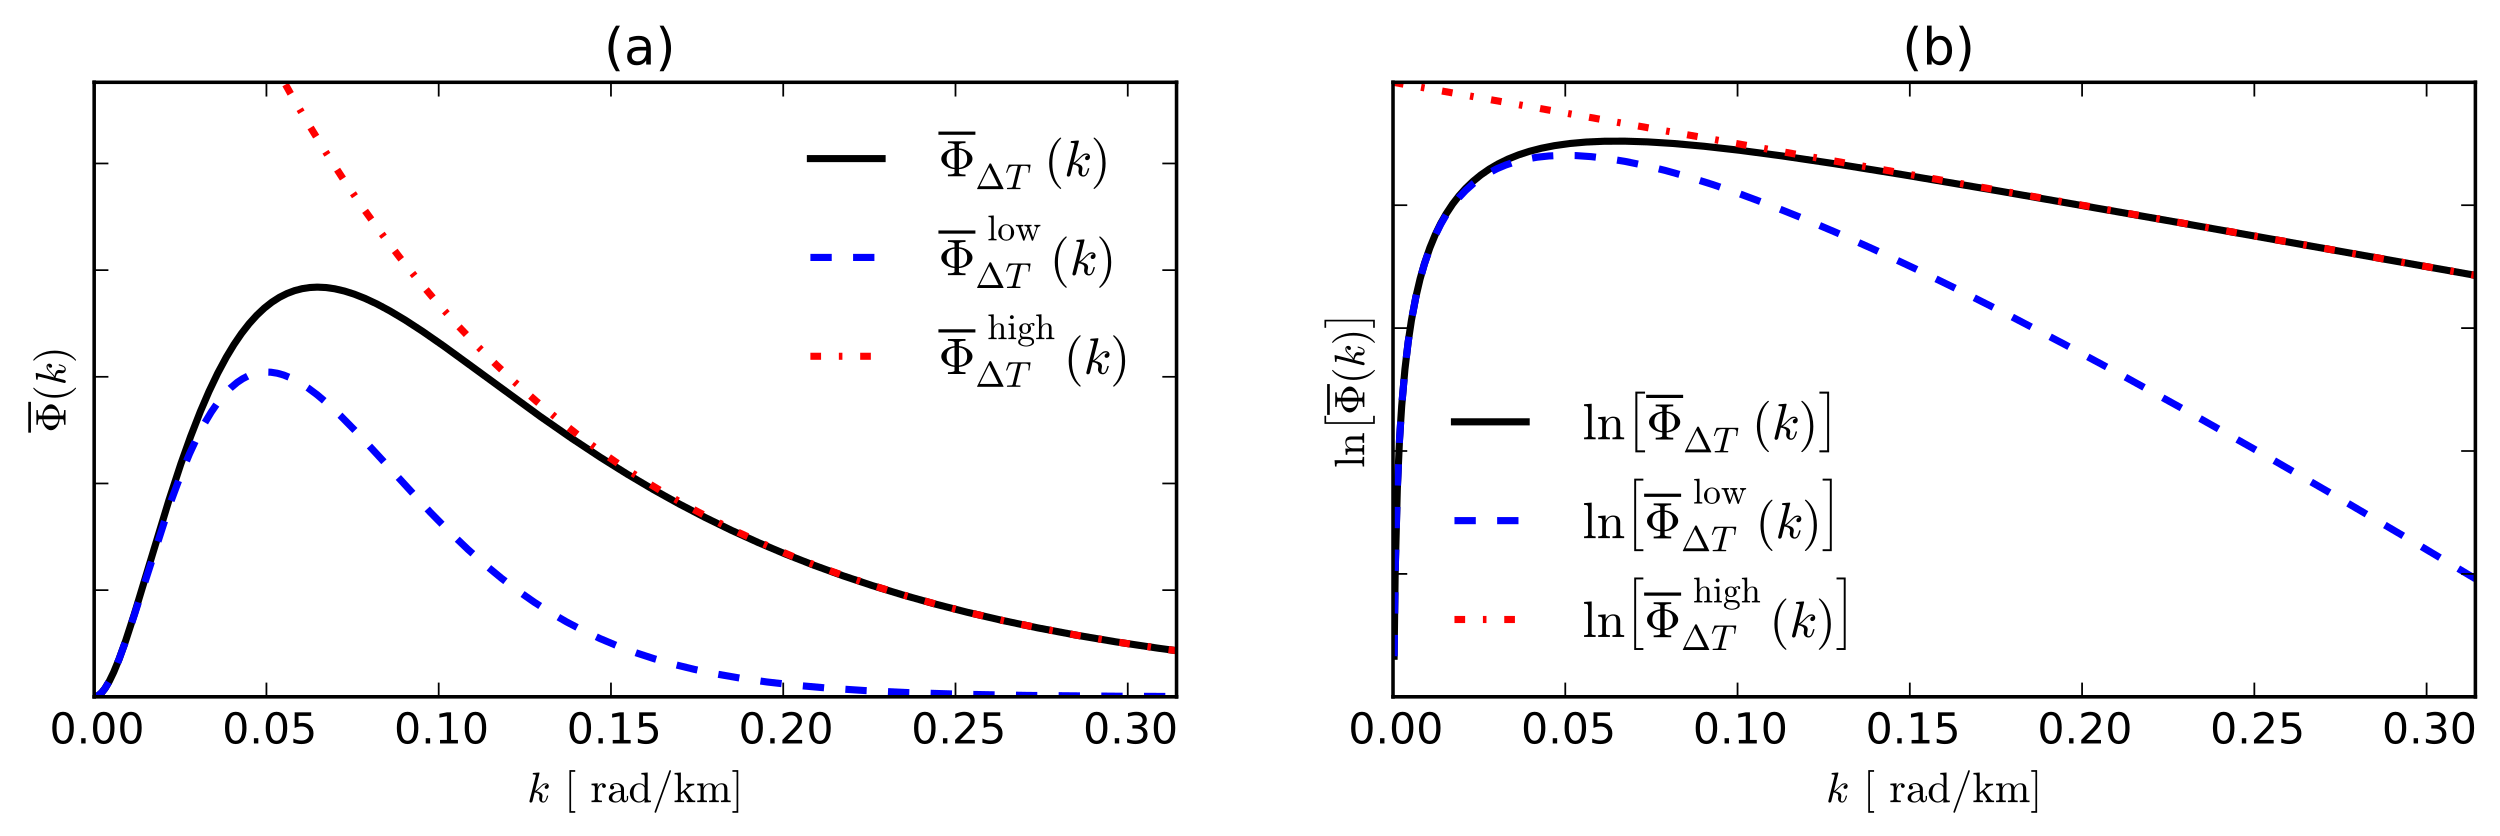 <?xml version="1.0" encoding="utf-8" standalone="no"?>
<!DOCTYPE svg PUBLIC "-//W3C//DTD SVG 1.1//EN"
  "http://www.w3.org/Graphics/SVG/1.1/DTD/svg11.dtd">
<!-- Created with matplotlib (http://matplotlib.org/) -->
<svg height="235pt" version="1.1" viewBox="0 0 703 235" width="703pt" xmlns="http://www.w3.org/2000/svg" xmlns:xlink="http://www.w3.org/1999/xlink">
 <defs>
  <style type="text/css">
*{stroke-linecap:butt;stroke-linejoin:round;}
  </style>
 </defs>
 <g id="figure_1">
  <g id="patch_1">
   <path d="
M0 235.755
L703.28 235.755
L703.28 0
L0 0
z
" style="fill:#ffffff;"/>
  </g>
  <g id="axes_1">
   <g id="patch_2">
    <path d="
M26.48 195.942
L330.844 195.942
L330.844 23.142
L26.48 23.142
z
" style="fill:#ffffff;"/>
   </g>
   <g id="line2d_1">
    <path clip-path="url(#pe92f4f9965)" d="
M26.48 195.942
L27.089 195.838
L27.699 195.536
L28.613 194.743
L29.527 193.586
L30.745 191.548
L31.964 189.028
L33.487 185.326
L35.315 180.255
L37.753 172.761
L41.713 159.694
L47.502 140.671
L50.853 130.46
L53.596 122.761
L56.337 115.726
L58.775 110.062
L61.212 104.96
L63.65 100.416
L65.782 96.888
L67.915 93.765
L70.048 91.03
L72.18 88.667
L74.313 86.655
L76.446 84.976
L78.578 83.608
L80.711 82.532
L82.844 81.726
L84.976 81.172
L87.109 80.85
L89.242 80.742
L91.679 80.857
L94.116 81.204
L96.858 81.841
L99.6 82.71
L102.647 83.912
L105.998 85.482
L109.654 87.44
L113.92 89.986
L118.794 93.158
L124.888 97.393
L134.028 104.047
L152.003 117.172
L160.839 123.315
L168.76 128.555
L176.377 133.326
L183.689 137.648
L191.001 141.716
L198.313 145.532
L205.625 149.104
L213.242 152.574
L220.858 155.801
L228.78 158.913
L237.006 161.898
L245.232 164.649
L253.763 167.271
L262.598 169.759
L272.043 172.183
L281.792 174.452
L291.846 176.566
L302.509 178.583
L313.782 180.488
L325.664 182.271
L330.844 182.982
L330.844 182.982" style="fill:none;stroke:#000000;stroke-linecap:square;stroke-width:2;"/>
   </g>
   <g id="line2d_2">
    <path clip-path="url(#pe92f4f9965)" d="
M26.48 195.942
L27.089 195.838
L27.699 195.536
L28.613 194.744
L29.527 193.588
L30.745 191.554
L31.964 189.045
L33.487 185.367
L35.315 180.352
L37.753 172.994
L48.111 140.848
L50.853 133.482
L53.291 127.601
L55.423 123.009
L57.556 118.952
L59.384 115.902
L61.212 113.245
L63.04 110.972
L64.868 109.073
L66.696 107.533
L68.22 106.514
L69.743 105.724
L71.266 105.152
L72.79 104.788
L74.313 104.621
L76.141 104.663
L77.969 104.953
L79.797 105.47
L81.93 106.335
L84.062 107.455
L86.5 109.009
L89.242 111.059
L92.288 113.649
L95.64 116.798
L99.905 121.139
L105.694 127.388
L120.927 143.983
L126.411 149.56
L131.591 154.506
L136.465 158.845
L141.035 162.618
L145.605 166.102
L150.175 169.301
L154.745 172.222
L159.315 174.876
L163.885 177.277
L168.76 179.578
L173.635 181.629
L178.814 183.556
L183.994 185.249
L189.478 186.812
L195.266 188.233
L201.664 189.565
L208.367 190.73
L215.679 191.772
L223.905 192.709
L233.045 193.515
L243.404 194.197
L255.591 194.765
L270.215 195.214
L288.799 195.55
L314.696 195.779
L330.844 195.849
L330.844 195.849" style="fill:none;stroke:#0000ff;stroke-dasharray:6,6;stroke-dashoffset:0.0;stroke-width:2;"/>
   </g>
   <g id="line2d_3">
    <path clip-path="url(#pe92f4f9965)" d="
M67.238 -1
L71.876 8.205
L76.75 17.417
L81.625 26.177
L86.5 34.508
L91.679 42.912
L96.858 50.878
L102.038 58.429
L107.217 65.588
L112.396 72.374
L117.576 78.806
L123.06 85.252
L128.544 91.344
L134.028 97.1
L139.512 102.54
L144.996 107.68
L150.785 112.799
L156.573 117.622
L162.362 122.164
L168.455 126.661
L174.549 130.885
L180.947 135.042
L187.345 138.934
L194.048 142.745
L200.75 146.301
L207.758 149.764
L215.07 153.121
L222.382 156.234
L229.998 159.236
L237.92 162.118
L246.146 164.871
L254.677 167.49
L263.512 169.97
L272.652 172.308
L282.401 174.571
L292.455 176.677
L303.119 178.685
L314.392 180.581
L326.274 182.354
L330.844 182.98
L330.844 182.98" style="fill:none;stroke:#ff0000;stroke-dasharray:3,5,1,5;stroke-dashoffset:0.0;stroke-width:2;"/>
   </g>
   <g id="patch_3">
    <path d="
M26.48 23.142
L330.844 23.142" style="fill:none;stroke:#000000;stroke-linecap:square;stroke-linejoin:miter;"/>
   </g>
   <g id="patch_4">
    <path d="
M330.844 195.942
L330.844 23.142" style="fill:none;stroke:#000000;stroke-linecap:square;stroke-linejoin:miter;"/>
   </g>
   <g id="patch_5">
    <path d="
M26.48 195.942
L330.844 195.942" style="fill:none;stroke:#000000;stroke-linecap:square;stroke-linejoin:miter;"/>
   </g>
   <g id="patch_6">
    <path d="
M26.48 195.942
L26.48 23.142" style="fill:none;stroke:#000000;stroke-linecap:square;stroke-linejoin:miter;"/>
   </g>
   <g id="matplotlib.axis_1">
    <g id="xtick_1">
     <g id="line2d_4">
      <defs>
       <path d="
M0 0
L0 -4" id="m93b0483c22" style="stroke:#000000;stroke-width:0.5;"/>
      </defs>
      <g>
       <use style="stroke:#000000;stroke-width:0.5;" x="26.48" xlink:href="#m93b0483c22" y="195.942"/>
      </g>
     </g>
     <g id="line2d_5">
      <defs>
       <path d="
M0 0
L0 4" id="m741efc42ff" style="stroke:#000000;stroke-width:0.5;"/>
      </defs>
      <g>
       <use style="stroke:#000000;stroke-width:0.5;" x="26.48" xlink:href="#m741efc42ff" y="23.142"/>
      </g>
     </g>
     <g id="text_1">
      <!-- 0.00 -->
      <defs>
       <path d="
M31.781 66.406
Q24.172 66.406 20.328 58.906
Q16.5 51.422 16.5 36.375
Q16.5 21.391 20.328 13.891
Q24.172 6.391 31.781 6.391
Q39.453 6.391 43.281 13.891
Q47.125 21.391 47.125 36.375
Q47.125 51.422 43.281 58.906
Q39.453 66.406 31.781 66.406
M31.781 74.219
Q44.047 74.219 50.516 64.516
Q56.984 54.828 56.984 36.375
Q56.984 17.969 50.516 8.266
Q44.047 -1.422 31.781 -1.422
Q19.531 -1.422 13.062 8.266
Q6.594 17.969 6.594 36.375
Q6.594 54.828 13.062 64.516
Q19.531 74.219 31.781 74.219" id="DejaVuSans-30"/>
       <path d="
M10.688 12.406
L21 12.406
L21 0
L10.688 0
z
" id="DejaVuSans-2e"/>
      </defs>
      <g transform="translate(13.915 209.06)scale(0.12 -0.12)">
       <use xlink:href="#DejaVuSans-30"/>
       <use x="63.623" xlink:href="#DejaVuSans-2e"/>
       <use x="95.41" xlink:href="#DejaVuSans-30"/>
       <use x="159.033" xlink:href="#DejaVuSans-30"/>
      </g>
     </g>
    </g>
    <g id="xtick_2">
     <g id="line2d_6">
      <g>
       <use style="stroke:#000000;stroke-width:0.5;" x="74.921" xlink:href="#m93b0483c22" y="195.942"/>
      </g>
     </g>
     <g id="line2d_7">
      <g>
       <use style="stroke:#000000;stroke-width:0.5;" x="74.921" xlink:href="#m741efc42ff" y="23.142"/>
      </g>
     </g>
     <g id="text_2">
      <!-- 0.05 -->
      <defs>
       <path d="
M10.797 72.906
L49.516 72.906
L49.516 64.594
L19.828 64.594
L19.828 46.734
Q21.969 47.469 24.109 47.828
Q26.266 48.188 28.422 48.188
Q40.625 48.188 47.75 41.5
Q54.891 34.812 54.891 23.391
Q54.891 11.625 47.562 5.094
Q40.234 -1.422 26.906 -1.422
Q22.312 -1.422 17.547 -0.641
Q12.797 0.141 7.719 1.703
L7.719 11.625
Q12.109 9.234 16.797 8.062
Q21.484 6.891 26.703 6.891
Q35.156 6.891 40.078 11.328
Q45.016 15.766 45.016 23.391
Q45.016 31 40.078 35.438
Q35.156 39.891 26.703 39.891
Q22.75 39.891 18.812 39.016
Q14.891 38.141 10.797 36.281
z
" id="DejaVuSans-35"/>
      </defs>
      <g transform="translate(62.481 209.06)scale(0.12 -0.12)">
       <use xlink:href="#DejaVuSans-30"/>
       <use x="63.623" xlink:href="#DejaVuSans-2e"/>
       <use x="95.41" xlink:href="#DejaVuSans-30"/>
       <use x="159.033" xlink:href="#DejaVuSans-35"/>
      </g>
     </g>
    </g>
    <g id="xtick_3">
     <g id="line2d_8">
      <g>
       <use style="stroke:#000000;stroke-width:0.5;" x="123.362" xlink:href="#m93b0483c22" y="195.942"/>
      </g>
     </g>
     <g id="line2d_9">
      <g>
       <use style="stroke:#000000;stroke-width:0.5;" x="123.362" xlink:href="#m741efc42ff" y="23.142"/>
      </g>
     </g>
     <g id="text_3">
      <!-- 0.10 -->
      <defs>
       <path d="
M12.406 8.297
L28.516 8.297
L28.516 63.922
L10.984 60.406
L10.984 69.391
L28.422 72.906
L38.281 72.906
L38.281 8.297
L54.391 8.297
L54.391 0
L12.406 0
z
" id="DejaVuSans-31"/>
      </defs>
      <g transform="translate(110.797 209.06)scale(0.12 -0.12)">
       <use xlink:href="#DejaVuSans-30"/>
       <use x="63.623" xlink:href="#DejaVuSans-2e"/>
       <use x="95.41" xlink:href="#DejaVuSans-31"/>
       <use x="159.033" xlink:href="#DejaVuSans-30"/>
      </g>
     </g>
    </g>
    <g id="xtick_4">
     <g id="line2d_10">
      <g>
       <use style="stroke:#000000;stroke-width:0.5;" x="171.803" xlink:href="#m93b0483c22" y="195.942"/>
      </g>
     </g>
     <g id="line2d_11">
      <g>
       <use style="stroke:#000000;stroke-width:0.5;" x="171.803" xlink:href="#m741efc42ff" y="23.142"/>
      </g>
     </g>
     <g id="text_4">
      <!-- 0.15 -->
      <g transform="translate(159.363 209.06)scale(0.12 -0.12)">
       <use xlink:href="#DejaVuSans-30"/>
       <use x="63.623" xlink:href="#DejaVuSans-2e"/>
       <use x="95.41" xlink:href="#DejaVuSans-31"/>
       <use x="159.033" xlink:href="#DejaVuSans-35"/>
      </g>
     </g>
    </g>
    <g id="xtick_5">
     <g id="line2d_12">
      <g>
       <use style="stroke:#000000;stroke-width:0.5;" x="220.244" xlink:href="#m93b0483c22" y="195.942"/>
      </g>
     </g>
     <g id="line2d_13">
      <g>
       <use style="stroke:#000000;stroke-width:0.5;" x="220.244" xlink:href="#m741efc42ff" y="23.142"/>
      </g>
     </g>
     <g id="text_5">
      <!-- 0.20 -->
      <defs>
       <path d="
M19.188 8.297
L53.609 8.297
L53.609 0
L7.328 0
L7.328 8.297
Q12.938 14.109 22.625 23.891
Q32.328 33.688 34.812 36.531
Q39.547 41.844 41.422 45.531
Q43.312 49.219 43.312 52.781
Q43.312 58.594 39.234 62.25
Q35.156 65.922 28.609 65.922
Q23.969 65.922 18.812 64.312
Q13.672 62.703 7.812 59.422
L7.812 69.391
Q13.766 71.781 18.938 73
Q24.125 74.219 28.422 74.219
Q39.75 74.219 46.484 68.547
Q53.219 62.891 53.219 53.422
Q53.219 48.922 51.531 44.891
Q49.859 40.875 45.406 35.406
Q44.188 33.984 37.641 27.219
Q31.109 20.453 19.188 8.297" id="DejaVuSans-32"/>
      </defs>
      <g transform="translate(207.679 209.06)scale(0.12 -0.12)">
       <use xlink:href="#DejaVuSans-30"/>
       <use x="63.623" xlink:href="#DejaVuSans-2e"/>
       <use x="95.41" xlink:href="#DejaVuSans-32"/>
       <use x="159.033" xlink:href="#DejaVuSans-30"/>
      </g>
     </g>
    </g>
    <g id="xtick_6">
     <g id="line2d_14">
      <g>
       <use style="stroke:#000000;stroke-width:0.5;" x="268.685" xlink:href="#m93b0483c22" y="195.942"/>
      </g>
     </g>
     <g id="line2d_15">
      <g>
       <use style="stroke:#000000;stroke-width:0.5;" x="268.685" xlink:href="#m741efc42ff" y="23.142"/>
      </g>
     </g>
     <g id="text_6">
      <!-- 0.25 -->
      <g transform="translate(256.245 209.06)scale(0.12 -0.12)">
       <use xlink:href="#DejaVuSans-30"/>
       <use x="63.623" xlink:href="#DejaVuSans-2e"/>
       <use x="95.41" xlink:href="#DejaVuSans-32"/>
       <use x="159.033" xlink:href="#DejaVuSans-35"/>
      </g>
     </g>
    </g>
    <g id="xtick_7">
     <g id="line2d_16">
      <g>
       <use style="stroke:#000000;stroke-width:0.5;" x="317.126" xlink:href="#m93b0483c22" y="195.942"/>
      </g>
     </g>
     <g id="line2d_17">
      <g>
       <use style="stroke:#000000;stroke-width:0.5;" x="317.126" xlink:href="#m741efc42ff" y="23.142"/>
      </g>
     </g>
     <g id="text_7">
      <!-- 0.30 -->
      <defs>
       <path d="
M40.578 39.312
Q47.656 37.797 51.625 33
Q55.609 28.219 55.609 21.188
Q55.609 10.406 48.188 4.484
Q40.766 -1.422 27.094 -1.422
Q22.516 -1.422 17.656 -0.516
Q12.797 0.391 7.625 2.203
L7.625 11.719
Q11.719 9.328 16.594 8.109
Q21.484 6.891 26.812 6.891
Q36.078 6.891 40.938 10.547
Q45.797 14.203 45.797 21.188
Q45.797 27.641 41.281 31.266
Q36.766 34.906 28.719 34.906
L20.219 34.906
L20.219 43.016
L29.109 43.016
Q36.375 43.016 40.234 45.922
Q44.094 48.828 44.094 54.297
Q44.094 59.906 40.109 62.906
Q36.141 65.922 28.719 65.922
Q24.656 65.922 20.016 65.031
Q15.375 64.156 9.812 62.312
L9.812 71.094
Q15.438 72.656 20.344 73.438
Q25.25 74.219 29.594 74.219
Q40.828 74.219 47.359 69.109
Q53.906 64.016 53.906 55.328
Q53.906 49.266 50.438 45.094
Q46.969 40.922 40.578 39.312" id="DejaVuSans-33"/>
      </defs>
      <g transform="translate(304.561 209.06)scale(0.12 -0.12)">
       <use xlink:href="#DejaVuSans-30"/>
       <use x="63.623" xlink:href="#DejaVuSans-2e"/>
       <use x="95.41" xlink:href="#DejaVuSans-33"/>
       <use x="159.033" xlink:href="#DejaVuSans-30"/>
      </g>
     </g>
    </g>
    <g id="text_8">
     <!-- $k\,[\rm \,{rad/km}]$ -->
     <defs>
      <path d="
M2.203 -25
L2.203 -21
L11.922 -21
L11.922 71
L2.203 71
L2.203 75
L15.922 75
L15.922 -25
z
" id="Cmr10-5d"/>
      <path d="
M5.328 1.812
Q5.328 2.391 5.422 2.688
L19.922 60.5
Q20.312 62.203 20.406 63.188
Q20.406 64.797 13.922 64.797
Q12.891 64.797 12.891 66.109
Q12.938 66.359 13.109 66.984
Q13.281 67.625 13.547 67.969
Q13.812 68.312 14.312 68.312
L27.781 69.391
L28.078 69.391
Q28.078 69.281 28.422 69.109
Q28.766 68.953 28.812 68.891
Q29 68.406 29 68.109
L18.5 26.312
Q22.125 27.828 27.609 33.516
Q33.109 39.203 36.203 41.688
Q39.312 44.188 44 44.188
Q46.781 44.188 48.734 42.281
Q50.688 40.375 50.688 37.594
Q50.688 35.844 49.953 34.344
Q49.219 32.859 47.891 31.922
Q46.578 31 44.828 31
Q43.219 31 42.109 32
Q41.016 33.016 41.016 34.625
Q41.016 37.016 42.703 38.641
Q44.391 40.281 46.781 40.281
Q45.797 41.609 43.797 41.609
Q40.828 41.609 38.062 39.891
Q35.297 38.188 32.094 34.984
Q28.906 31.781 26.266 29.125
Q23.641 26.469 21.391 25.094
Q27.297 24.422 31.641 22
Q35.984 19.578 35.984 14.594
Q35.984 13.578 35.594 12.016
Q34.719 8.25 34.719 6
Q34.719 1.516 37.797 1.516
Q41.406 1.516 43.281 5.469
Q45.172 9.422 46.391 14.703
Q46.578 15.281 47.219 15.281
L48.391 15.281
Q48.781 15.281 49.047 15.031
Q49.312 14.797 49.312 14.406
Q49.312 14.312 49.219 14.109
Q45.453 -1.125 37.594 -1.125
Q34.766 -1.125 32.594 0.188
Q30.422 1.516 29.25 3.781
Q28.078 6.062 28.078 8.891
Q28.078 10.5 28.516 12.203
Q28.812 13.375 28.812 14.406
Q28.812 18.266 25.391 20.266
Q21.969 22.266 17.578 22.703
L12.5 2.297
Q12.109 0.781 10.984 -0.172
Q9.859 -1.125 8.406 -1.125
Q7.125 -1.125 6.219 -0.266
Q5.328 0.594 5.328 1.812" id="Cmmi10-6b"/>
      <path d="
M11.812 -25
L11.812 75
L25.484 75
L25.484 71
L15.828 71
L15.828 -21
L25.484 -21
L25.484 -25
z
" id="Cmr10-5b"/>
      <path d="
M2.984 0
L2.984 3.516
Q6.391 3.516 8.594 4.047
Q10.797 4.594 10.797 6.688
L10.797 33.984
Q10.797 36.672 9.984 37.859
Q9.188 39.062 7.672 39.328
Q6.156 39.594 2.984 39.594
L2.984 43.109
L17.484 44.188
L17.484 34.422
Q19.484 38.719 23.406 41.453
Q27.344 44.188 31.984 44.188
Q43.5 44.188 45.516 34.812
Q47.516 39.016 51.359 41.594
Q55.219 44.188 59.812 44.188
Q64.359 44.188 67.453 42.719
Q70.562 41.266 72.125 38.25
Q73.688 35.25 73.688 30.719
L73.688 6.688
Q73.688 4.594 75.906 4.047
Q78.125 3.516 81.5 3.516
L81.5 0
L58.594 0
L58.594 3.516
Q62.016 3.516 64.203 4.047
Q66.406 4.594 66.406 6.688
L66.406 30.422
Q66.406 35.453 64.984 38.531
Q63.578 41.609 59.188 41.609
Q53.422 41.609 49.656 36.969
Q45.906 32.328 45.906 26.422
L45.906 6.688
Q45.906 4.594 48.094 4.047
Q50.297 3.516 53.719 3.516
L53.719 0
L30.812 0
L30.812 3.516
Q34.234 3.516 36.422 4.047
Q38.625 4.594 38.625 6.688
L38.625 30.422
Q38.625 35.297 37.203 38.453
Q35.797 41.609 31.391 41.609
Q25.594 41.609 21.844 36.969
Q18.109 32.328 18.109 26.422
L18.109 6.688
Q18.109 4.594 20.312 4.047
Q22.516 3.516 25.875 3.516
L25.875 0
z
" id="Cmr10-6d"/>
      <path d="
M2.594 0
L2.594 3.516
Q6 3.516 8.203 4.047
Q10.406 4.594 10.406 6.688
L10.406 59.188
Q10.406 61.859 9.594 63.062
Q8.797 64.266 7.281 64.531
Q5.766 64.797 2.594 64.797
L2.594 68.312
L17.391 69.391
L17.391 21.922
L30.812 33.688
Q32.812 35.594 32.812 37.203
Q32.812 38.375 31.984 38.984
Q31.156 39.594 29.984 39.594
L29.984 43.109
L48.781 43.109
L48.781 39.594
Q42 39.594 35.203 33.688
L28.078 27.484
L40.828 9.422
Q43.453 5.672 45.234 4.594
Q47.016 3.516 51.125 3.516
L51.125 0
L31.203 0
L31.203 3.516
Q34.625 3.516 34.625 5.609
Q34.625 7.125 32.812 9.422
L23.188 23.094
L17.094 17.828
L17.094 6.688
Q17.094 4.594 19.312 4.047
Q21.531 3.516 24.906 3.516
L24.906 0
z
" id="Cmr10-6b"/>
      <path d="
M2.594 0
L2.594 3.516
Q6 3.516 8.203 4.047
Q10.406 4.594 10.406 6.688
L10.406 33.984
Q10.406 36.672 9.594 37.859
Q8.797 39.062 7.281 39.328
Q5.766 39.594 2.594 39.594
L2.594 43.109
L16.891 44.188
L16.891 34.422
Q18.5 38.766 21.484 41.469
Q24.469 44.188 28.719 44.188
Q31.688 44.188 34.031 42.422
Q36.375 40.672 36.375 37.797
Q36.375 35.984 35.078 34.641
Q33.797 33.297 31.891 33.297
Q30.031 33.297 28.703 34.609
Q27.391 35.938 27.391 37.797
Q27.391 40.484 29.297 41.609
L28.719 41.609
Q24.656 41.609 22.094 38.672
Q19.531 35.75 18.453 31.391
Q17.391 27.047 17.391 23.094
L17.391 6.688
Q17.391 3.516 27.094 3.516
L27.094 0
z
" id="Cmr10-72"/>
      <path d="
M24.422 -1.125
Q18.5 -1.125 13.609 2.078
Q8.734 5.281 6.031 10.5
Q3.328 15.719 3.328 21.578
Q3.328 27.641 6.281 32.828
Q9.234 38.031 14.312 41.109
Q19.391 44.188 25.484 44.188
Q29.156 44.188 32.422 42.641
Q35.688 41.109 38.094 38.375
L38.094 59.188
Q38.094 61.859 37.281 63.062
Q36.469 64.266 34.984 64.531
Q33.5 64.797 30.328 64.797
L30.328 68.312
L45.125 69.391
L45.125 9.078
Q45.125 6.453 45.922 5.25
Q46.734 4.047 48.219 3.781
Q49.703 3.516 52.875 3.516
L52.875 0
L37.797 -1.125
L37.797 5.172
Q35.203 2.203 31.641 0.531
Q28.078 -1.125 24.422 -1.125
M14.203 8.688
Q15.922 5.422 18.766 3.469
Q21.625 1.516 25 1.516
Q29.156 1.516 32.609 3.906
Q36.078 6.297 37.797 10.109
L37.797 34.078
Q36.625 36.281 34.844 38.016
Q33.062 39.75 30.828 40.672
Q28.609 41.609 26.125 41.609
Q20.906 41.609 17.719 38.641
Q14.547 35.688 13.281 31.094
Q12.016 26.516 12.016 21.484
Q12.016 17.484 12.422 14.5
Q12.844 11.531 14.203 8.688" id="Cmr10-64"/>
      <path d="
M5.609 -23
Q5.609 -22.703 5.719 -22.609
L40.484 73.781
Q40.672 74.359 41.156 74.672
Q41.656 75 42.281 75
Q43.172 75 43.719 74.453
Q44.281 73.922 44.281 73
L44.281 72.609
L9.516 -23.781
Q8.938 -25 7.625 -25
Q6.781 -25 6.188 -24.406
Q5.609 -23.828 5.609 -23" id="Cmmi10-3d"/>
      <path d="
M4 9.812
Q4 15.766 8.688 19.5
Q13.375 23.25 19.938 24.781
Q26.516 26.312 32.422 26.312
L32.422 30.422
Q32.422 33.297 31.156 36
Q29.891 38.719 27.484 40.453
Q25.094 42.188 22.219 42.188
Q15.578 42.188 12.109 39.203
Q14.016 39.203 15.25 37.766
Q16.5 36.328 16.5 34.422
Q16.5 32.422 15.078 31
Q13.672 29.594 11.719 29.594
Q9.719 29.594 8.297 31
Q6.891 32.422 6.891 34.422
Q6.891 39.703 11.672 42.266
Q16.453 44.828 22.219 44.828
Q26.266 44.828 30.359 43.094
Q34.469 41.359 37.078 38.125
Q39.703 34.906 39.703 30.609
L39.703 8.109
Q39.703 6.156 40.531 4.516
Q41.359 2.875 43.109 2.875
Q44.781 2.875 45.578 4.531
Q46.391 6.203 46.391 8.109
L46.391 14.5
L49.312 14.5
L49.312 8.109
Q49.312 5.859 48.141 3.828
Q46.969 1.812 44.984 0.609
Q43.016 -0.594 40.719 -0.594
Q37.797 -0.594 35.672 1.672
Q33.547 3.953 33.297 7.078
Q31.453 3.328 27.828 1.094
Q24.219 -1.125 20.125 -1.125
Q16.312 -1.125 12.625 0
Q8.938 1.125 6.469 3.531
Q4 5.953 4 9.812
M12.109 9.812
Q12.109 6.297 14.688 3.906
Q17.281 1.516 20.797 1.516
Q24.031 1.516 26.656 3.125
Q29.297 4.734 30.859 7.516
Q32.422 10.297 32.422 13.375
L32.422 23.781
Q27.875 23.781 23.109 22.281
Q18.359 20.797 15.234 17.625
Q12.109 14.453 12.109 9.812" id="Cmr10-61"/>
     </defs>
     <g transform="translate(148.242 225.555)scale(0.12 -0.12)">
      <use xlink:href="#Cmmi10-6b"/>
      <use transform="translate(87.119 0.0)" xlink:href="#Cmr10-5b"/>
      <use transform="translate(148.125 0.0)" xlink:href="#Cmr10-72"/>
      <use transform="translate(187.236 0.0)" xlink:href="#Cmr10-61"/>
      <use transform="translate(237.236 0.0)" xlink:href="#Cmr10-64"/>
      <use transform="translate(292.754 0.0)" xlink:href="#Cmmi10-3d"/>
      <use transform="translate(342.754 0.0)" xlink:href="#Cmr10-6b"/>
      <use transform="translate(395.439 0.0)" xlink:href="#Cmr10-6d"/>
      <use transform="translate(478.74 0.0)" xlink:href="#Cmr10-5d"/>
     </g>
    </g>
   </g>
   <g id="matplotlib.axis_2">
    <g id="ytick_1">
     <g id="line2d_18">
      <defs>
       <path d="
M0 0
L4 0" id="m728421d6d4" style="stroke:#000000;stroke-width:0.5;"/>
      </defs>
      <g>
       <use style="stroke:#000000;stroke-width:0.5;" x="26.48" xlink:href="#m728421d6d4" y="195.942"/>
      </g>
     </g>
     <g id="line2d_19">
      <defs>
       <path d="
M0 0
L-4 0" id="mcb0005524f" style="stroke:#000000;stroke-width:0.5;"/>
      </defs>
      <g>
       <use style="stroke:#000000;stroke-width:0.5;" x="330.844" xlink:href="#mcb0005524f" y="195.942"/>
      </g>
     </g>
    </g>
    <g id="ytick_2">
     <g id="line2d_20">
      <g>
       <use style="stroke:#000000;stroke-width:0.5;" x="26.48" xlink:href="#m728421d6d4" y="165.947"/>
      </g>
     </g>
     <g id="line2d_21">
      <g>
       <use style="stroke:#000000;stroke-width:0.5;" x="330.844" xlink:href="#mcb0005524f" y="165.947"/>
      </g>
     </g>
    </g>
    <g id="ytick_3">
     <g id="line2d_22">
      <g>
       <use style="stroke:#000000;stroke-width:0.5;" x="26.48" xlink:href="#m728421d6d4" y="135.952"/>
      </g>
     </g>
     <g id="line2d_23">
      <g>
       <use style="stroke:#000000;stroke-width:0.5;" x="330.844" xlink:href="#mcb0005524f" y="135.952"/>
      </g>
     </g>
    </g>
    <g id="ytick_4">
     <g id="line2d_24">
      <g>
       <use style="stroke:#000000;stroke-width:0.5;" x="26.48" xlink:href="#m728421d6d4" y="105.957"/>
      </g>
     </g>
     <g id="line2d_25">
      <g>
       <use style="stroke:#000000;stroke-width:0.5;" x="330.844" xlink:href="#mcb0005524f" y="105.957"/>
      </g>
     </g>
    </g>
    <g id="ytick_5">
     <g id="line2d_26">
      <g>
       <use style="stroke:#000000;stroke-width:0.5;" x="26.48" xlink:href="#m728421d6d4" y="75.963"/>
      </g>
     </g>
     <g id="line2d_27">
      <g>
       <use style="stroke:#000000;stroke-width:0.5;" x="330.844" xlink:href="#mcb0005524f" y="75.963"/>
      </g>
     </g>
    </g>
    <g id="ytick_6">
     <g id="line2d_28">
      <g>
       <use style="stroke:#000000;stroke-width:0.5;" x="26.48" xlink:href="#m728421d6d4" y="45.968"/>
      </g>
     </g>
     <g id="line2d_29">
      <g>
       <use style="stroke:#000000;stroke-width:0.5;" x="330.844" xlink:href="#mcb0005524f" y="45.968"/>
      </g>
     </g>
    </g>
    <g id="text_9">
     <!-- $\overline{\Phi}(k)$ -->
     <defs>
      <path d="
M18.609 0
L18.609 3.516
Q31.391 3.516 31.391 6.688
L31.391 13.922
Q21.781 14.844 14.5 19.672
Q10.688 22.266 8.141 26.078
Q5.609 29.891 5.609 34.188
Q5.609 38.422 8.141 42.25
Q10.688 46.094 14.5 48.578
Q18.266 51.125 22.438 52.516
Q26.609 53.906 31.391 54.391
L31.391 61.625
Q31.391 64.797 18.609 64.797
L18.609 68.312
L52.875 68.312
L52.875 64.797
Q40.094 64.797 40.094 61.625
L40.094 54.391
Q44.234 54.391 48.875 52.844
Q53.516 51.312 57.469 48.672
Q61.422 46.047 63.953 42.266
Q66.5 38.484 66.5 34.188
Q66.5 29.891 63.953 26.125
Q61.422 22.359 57.344 19.625
Q53.266 16.891 48.625 15.406
Q44 13.922 40.094 13.922
L40.094 6.688
Q40.094 3.516 52.875 3.516
L52.875 0
z

M40.094 16.5
Q48.141 17.531 52.125 21.891
Q56.109 26.266 56.109 34.188
Q56.109 42.141 52.078 46.484
Q48.047 50.828 40.094 51.812
z

M31.391 16.609
L31.391 51.703
Q16.016 49.562 16.016 34.188
Q16.016 18.75 31.391 16.609" id="Cmr10-a9"/>
      <path d="
M31 -24.812
Q25.438 -20.406 21.406 -14.719
Q17.391 -9.031 14.812 -2.578
Q12.25 3.859 10.984 10.891
Q9.719 17.922 9.719 25
Q9.719 32.172 10.984 39.203
Q12.25 46.234 14.859 52.734
Q17.484 59.234 21.531 64.891
Q25.594 70.562 31 74.812
Q31 75 31.5 75
L32.422 75
Q32.719 75 32.953 74.734
Q33.203 74.469 33.203 74.125
Q33.203 73.688 33.016 73.484
Q28.125 68.703 24.875 63.234
Q21.625 57.766 19.641 51.578
Q17.672 45.406 16.797 38.781
Q15.922 32.172 15.922 25
Q15.922 -6.781 32.906 -23.297
Q33.203 -23.578 33.203 -24.125
Q33.203 -24.359 32.938 -24.672
Q32.672 -25 32.422 -25
L31.5 -25
Q31 -25 31 -24.812" id="Cmr10-28"/>
      <path d="
M6.5 -25
Q5.609 -25 5.609 -24.125
Q5.609 -23.688 5.812 -23.484
Q22.906 -6.781 22.906 25
Q22.906 56.781 6 73.297
Q5.609 73.531 5.609 74.125
Q5.609 74.469 5.875 74.734
Q6.156 75 6.5 75
L7.422 75
Q7.719 75 7.906 74.812
Q15.094 69.141 19.875 61.031
Q24.656 52.938 26.875 43.75
Q29.109 34.578 29.109 25
Q29.109 17.922 27.906 11.062
Q26.703 4.203 24.094 -2.453
Q21.484 -9.125 17.484 -14.766
Q13.484 -20.406 7.906 -24.812
Q7.719 -25 7.422 -25
z
" id="Cmr10-29"/>
     </defs>
     <g transform="translate(18.48 121.662)rotate(-90.0)scale(0.12 -0.12)">
      <use transform="translate(0.0 0.438)" xlink:href="#Cmr10-a9"/>
      <use transform="translate(72.217 0.938)" xlink:href="#Cmr10-28"/>
      <use transform="translate(111.035 0.938)" xlink:href="#Cmmi10-6b"/>
      <use transform="translate(163.037 0.938)" xlink:href="#Cmr10-29"/>
      <path d="
M0 81.5
L0 87.75
L72.217 87.75
L72.217 81.5
L0 81.5
z
"/>
     </g>
    </g>
   </g>
   <g id="text_10">
    <!-- (a) -->
    <defs>
     <path d="
M31 75.875
Q24.469 64.656 21.281 53.656
Q18.109 42.672 18.109 31.391
Q18.109 20.125 21.312 9.062
Q24.516 -2 31 -13.188
L23.188 -13.188
Q15.875 -1.703 12.234 9.375
Q8.594 20.453 8.594 31.391
Q8.594 42.281 12.203 53.312
Q15.828 64.359 23.188 75.875
z
" id="DejaVuSans-28"/>
     <path d="
M8.016 75.875
L15.828 75.875
Q23.141 64.359 26.781 53.312
Q30.422 42.281 30.422 31.391
Q30.422 20.453 26.781 9.375
Q23.141 -1.703 15.828 -13.188
L8.016 -13.188
Q14.5 -2 17.703 9.062
Q20.906 20.125 20.906 31.391
Q20.906 42.672 17.703 53.656
Q14.5 64.656 8.016 75.875" id="DejaVuSans-29"/>
     <path d="
M34.281 27.484
Q23.391 27.484 19.188 25
Q14.984 22.516 14.984 16.5
Q14.984 11.719 18.141 8.906
Q21.297 6.109 26.703 6.109
Q34.188 6.109 38.703 11.406
Q43.219 16.703 43.219 25.484
L43.219 27.484
z

M52.203 31.203
L52.203 0
L43.219 0
L43.219 8.297
Q40.141 3.328 35.547 0.953
Q30.953 -1.422 24.312 -1.422
Q15.922 -1.422 10.953 3.297
Q6 8.016 6 15.922
Q6 25.141 12.172 29.828
Q18.359 34.516 30.609 34.516
L43.219 34.516
L43.219 35.406
Q43.219 41.609 39.141 45
Q35.062 48.391 27.688 48.391
Q23 48.391 18.547 47.266
Q14.109 46.141 10.016 43.891
L10.016 52.203
Q14.938 54.109 19.578 55.047
Q24.219 56 28.609 56
Q40.484 56 46.344 49.844
Q52.203 43.703 52.203 31.203" id="DejaVuSans-61"/>
    </defs>
    <g transform="translate(169.869 18.142)scale(0.144 -0.144)">
     <use xlink:href="#DejaVuSans-28"/>
     <use x="39.014" xlink:href="#DejaVuSans-61"/>
     <use x="100.293" xlink:href="#DejaVuSans-29"/>
    </g>
   </g>
   <g id="legend_1">
    <g id="line2d_30">
     <path d="
M227.884 44.598
L248.044 44.598" style="fill:none;stroke:#000000;stroke-linecap:square;stroke-width:2;"/>
    </g>
    <g id="line2d_31"/>
    <g id="text_11">
     <!-- $\overline{\Phi}_{\Delta T}\,(k)$ -->
     <defs>
      <path d="
M5.422 0
Q4.594 0 4.594 0.781
Q4.641 0.875 4.656 0.922
Q4.688 0.984 4.688 1.125
L39.109 70.516
Q39.547 71.578 40.922 71.578
L42.281 71.578
Q43.656 71.578 44.094 70.516
L78.516 1.125
Q78.562 1.031 78.578 0.953
Q78.609 0.875 78.609 0.781
Q78.609 0 77.781 0
z

M12.016 8.016
L64.703 8.016
L38.375 61.078
z
" id="Cmr10-a2"/>
      <path d="
M4.594 1.312
Q4.641 1.562 4.812 2.188
Q4.984 2.828 5.25 3.172
Q5.516 3.516 6 3.516
Q14.594 3.516 17.391 4
Q20.062 4.688 20.609 6.891
L34.281 61.812
Q34.719 63.031 34.719 64.016
Q34.719 64.797 31.203 64.797
L25.391 64.797
Q18.703 64.797 15.062 62.734
Q11.422 60.688 9.719 57.312
Q8.016 53.953 5.328 46.297
Q4.984 45.406 4.297 45.406
L3.422 45.406
Q2.391 45.406 2.391 46.688
L9.516 67.391
Q9.719 68.312 10.5 68.312
L69.578 68.312
Q70.609 68.312 70.609 67
L67.281 46.297
Q67.281 46 66.938 45.703
Q66.609 45.406 66.312 45.406
L65.375 45.406
Q64.406 45.406 64.406 46.688
Q65.484 53.766 65.484 56.688
Q65.484 60.203 64.016 62
Q62.547 63.812 60.203 64.297
Q57.859 64.797 54.109 64.797
L48.188 64.797
Q45.516 64.797 44.578 64.297
Q43.656 63.812 43.016 61.375
L29.297 6.5
Q29.25 6.297 29.219 6.094
Q29.203 5.906 29.109 5.609
Q29.109 4.344 30.609 4
Q33.203 3.516 41.703 3.516
Q42.672 3.516 42.672 2.203
Q42.328 0.781 42.125 0.391
Q41.938 0 41.016 0
L5.609 0
Q4.594 0 4.594 1.312" id="Cmmi10-54"/>
     </defs>
     <g transform="translate(263.884 49.638)scale(0.144 -0.144)">
      <use transform="translate(0.0 0.438)" xlink:href="#Cmr10-a9"/>
      <use transform="translate(72.217 -24.572)scale(0.7)" xlink:href="#Cmr10-a2"/>
      <use transform="translate(130.527 -24.572)scale(0.7)" xlink:href="#Cmmi10-54"/>
      <use transform="translate(206.523 0.938)" xlink:href="#Cmr10-28"/>
      <use transform="translate(245.342 0.938)" xlink:href="#Cmmi10-6b"/>
      <use transform="translate(297.344 0.938)" xlink:href="#Cmr10-29"/>
      <path d="
M0 81.5
L0 87.75
L72.217 87.75
L72.217 81.5
L0 81.5
z
"/>
     </g>
    </g>
    <g id="line2d_32">
     <path d="
M227.884 72.39
L248.044 72.39" style="fill:none;stroke:#0000ff;stroke-dasharray:6,6;stroke-dashoffset:0.0;stroke-width:2;"/>
    </g>
    <g id="line2d_33"/>
    <g id="text_12">
     <!-- $\overline{\Phi}_{\Delta T}^{\rm \, low}(k)$ -->
     <defs>
      <path d="
M22.125 0
L9.188 36.375
Q8.297 38.578 6.641 39.078
Q4.984 39.594 1.812 39.594
L1.812 43.109
L22.406 43.109
L22.406 39.594
Q16.5 39.594 16.5 37.109
Q16.547 36.969 16.578 36.812
Q16.609 36.672 16.609 36.375
L26.219 9.422
L34.516 32.906
L33.203 36.375
Q32.422 38.578 30.703 39.078
Q29 39.594 25.875 39.594
L25.875 43.109
L45.609 43.109
L45.609 39.594
Q39.703 39.594 39.703 37.109
Q39.703 36.719 39.797 36.375
L49.812 8.203
L58.891 33.688
Q59.078 34.469 59.078 35.109
Q59.078 37.203 57.297 38.391
Q55.516 39.594 53.328 39.594
L53.328 43.109
L70.312 43.109
L70.312 39.594
Q67.281 39.594 65.109 38
Q62.938 36.422 61.922 33.688
L50 0
Q49.656 -1.125 48.484 -1.125
L47.703 -1.125
Q46.531 -1.125 46.188 0
L36.078 28.516
L25.984 0
Q25.484 -1.125 24.422 -1.125
L23.688 -1.125
Q22.469 -1.125 22.125 0" id="Cmr10-77"/>
      <path d="
M25 -1.125
Q19 -1.125 13.859 1.922
Q8.734 4.984 5.75 10.109
Q2.781 15.234 2.781 21.297
Q2.781 25.875 4.422 30.125
Q6.062 34.375 9.109 37.719
Q12.156 41.062 16.203 42.938
Q20.266 44.828 25 44.828
Q31.156 44.828 36.203 41.578
Q41.266 38.328 44.188 32.875
Q47.125 27.438 47.125 21.297
Q47.125 15.281 44.141 10.125
Q41.156 4.984 36.047 1.922
Q30.953 -1.125 25 -1.125
M25 1.812
Q33.016 1.812 35.688 7.609
Q38.375 13.422 38.375 22.406
Q38.375 27.438 37.844 30.734
Q37.312 34.031 35.5 36.719
Q34.375 38.375 32.641 39.625
Q30.906 40.875 28.969 41.531
Q27.047 42.188 25 42.188
Q21.875 42.188 19.062 40.766
Q16.266 39.359 14.406 36.719
Q12.547 33.891 12.031 30.484
Q11.531 27.094 11.531 22.406
Q11.531 16.797 12.5 12.328
Q13.484 7.859 16.438 4.828
Q19.391 1.812 25 1.812" id="Cmr10-6f"/>
      <path d="
M3.078 0
L3.078 3.516
Q6.5 3.516 8.688 4.047
Q10.891 4.594 10.891 6.688
L10.891 59.188
Q10.891 61.859 10.078 63.062
Q9.281 64.266 7.766 64.531
Q6.25 64.797 3.078 64.797
L3.078 68.312
L17.922 69.391
L17.922 6.688
Q17.922 4.594 20.109 4.047
Q22.312 3.516 25.688 3.516
L25.688 0
z
" id="Cmr10-6c"/>
     </defs>
     <g transform="translate(263.884 77.43)scale(0.144 -0.144)">
      <use transform="translate(0.0 0.373)" xlink:href="#Cmr10-a9"/>
      <use transform="translate(95.541 68.427)scale(0.7)" xlink:href="#Cmr10-6c"/>
      <use transform="translate(114.921 68.427)scale(0.7)" xlink:href="#Cmr10-6f"/>
      <use transform="translate(149.921 68.427)scale(0.7)" xlink:href="#Cmr10-77"/>
      <use transform="translate(72.217 -24.636)scale(0.7)" xlink:href="#Cmr10-a2"/>
      <use transform="translate(130.527 -24.636)scale(0.7)" xlink:href="#Cmmi10-54"/>
      <use transform="translate(217.479 0.873)" xlink:href="#Cmr10-28"/>
      <use transform="translate(256.297 0.873)" xlink:href="#Cmmi10-6b"/>
      <use transform="translate(308.299 0.873)" xlink:href="#Cmr10-29"/>
      <path d="
M0 81.436
L0 87.686
L72.217 87.686
L72.217 81.436
L0 81.436
z
"/>
     </g>
    </g>
    <g id="line2d_34">
     <path d="
M227.884 100.182
L248.044 100.182" style="fill:none;stroke:#ff0000;stroke-dasharray:3,5,1,5;stroke-dashoffset:0.0;stroke-width:2;"/>
    </g>
    <g id="line2d_35"/>
    <g id="text_13">
     <!-- $\overline{\Phi}_{\Delta T}^{\rm \, high}(k)$ -->
     <defs>
      <path d="
M2.781 -7.812
Q2.781 -4.25 5.359 -1.578
Q7.953 1.078 11.531 2.203
Q9.516 3.719 8.469 6
Q7.422 8.297 7.422 10.891
Q7.422 15.578 10.406 19.188
Q5.812 23.688 5.812 29.5
Q5.812 32.625 7.156 35.359
Q8.5 38.094 10.891 40.094
Q13.281 42.094 16.203 43.141
Q19.141 44.188 22.219 44.188
Q28.172 44.188 32.906 40.719
Q34.969 42.922 37.766 44.109
Q40.578 45.312 43.609 45.312
Q45.75 45.312 47.109 43.766
Q48.484 42.234 48.484 40.094
Q48.484 38.875 47.547 37.938
Q46.625 37.016 45.406 37.016
Q44.141 37.016 43.203 37.938
Q42.281 38.875 42.281 40.094
Q42.281 41.938 43.5 42.672
Q38.328 42.672 34.625 39.109
Q36.422 37.312 37.516 34.688
Q38.625 32.078 38.625 29.5
Q38.625 25.25 36.281 21.844
Q33.938 18.453 30.094 16.578
Q26.266 14.703 22.219 14.703
Q16.75 14.703 12.203 17.672
Q10.797 15.719 10.797 13.281
Q10.797 10.641 12.531 8.656
Q14.266 6.688 16.891 6.688
L25.094 6.688
Q31.062 6.688 35.844 5.609
Q40.625 4.547 43.875 1.312
Q47.125 -1.906 47.125 -7.812
Q47.125 -12.203 43.406 -15.109
Q39.703 -18.016 34.547 -19.312
Q29.391 -20.609 25 -20.609
Q20.562 -20.609 15.375 -19.312
Q10.203 -18.016 6.484 -15.109
Q2.781 -12.203 2.781 -7.812
M8.406 -7.812
Q8.406 -11.188 11.141 -13.453
Q13.875 -15.719 17.719 -16.812
Q21.578 -17.922 25 -17.922
Q28.375 -17.922 32.219 -16.812
Q36.078 -15.719 38.781 -13.453
Q41.5 -11.188 41.5 -7.812
Q41.5 -2.594 36.719 -1.047
Q31.938 0.484 25.094 0.484
L16.891 0.484
Q14.594 0.484 12.672 -0.609
Q10.75 -1.703 9.578 -3.688
Q8.406 -5.672 8.406 -7.812
M22.219 17.391
Q30.719 17.391 30.719 29.5
Q30.719 34.719 28.906 38.109
Q27.094 41.5 22.219 41.5
Q17.328 41.5 15.516 38.109
Q13.719 34.719 13.719 29.5
Q13.719 26.172 14.406 23.484
Q15.094 20.797 16.938 19.094
Q18.797 17.391 22.219 17.391" id="Cmr10-67"/>
      <path d="
M2.984 0
L2.984 3.516
Q6.391 3.516 8.594 4.047
Q10.797 4.594 10.797 6.688
L10.797 59.188
Q10.797 61.859 9.984 63.062
Q9.188 64.266 7.672 64.531
Q6.156 64.797 2.984 64.797
L2.984 68.312
L17.828 69.391
L17.828 35.016
Q19.922 39.156 23.672 41.672
Q27.438 44.188 31.984 44.188
Q38.922 44.188 42.406 40.859
Q45.906 37.547 45.906 30.719
L45.906 6.688
Q45.906 4.594 48.094 4.047
Q50.297 3.516 53.719 3.516
L53.719 0
L30.812 0
L30.812 3.516
Q34.234 3.516 36.422 4.047
Q38.625 4.594 38.625 6.688
L38.625 30.422
Q38.625 35.297 37.203 38.453
Q35.797 41.609 31.391 41.609
Q25.594 41.609 21.844 36.969
Q18.109 32.328 18.109 26.422
L18.109 6.688
Q18.109 4.594 20.312 4.047
Q22.516 3.516 25.875 3.516
L25.875 0
z
" id="Cmr10-68"/>
      <path d="
M3.078 0
L3.078 3.516
Q6.5 3.516 8.688 4.047
Q10.891 4.594 10.891 6.688
L10.891 33.984
Q10.891 37.844 9.391 38.719
Q7.906 39.594 3.516 39.594
L3.516 43.109
L17.922 44.188
L17.922 6.688
Q17.922 4.594 19.828 4.047
Q21.734 3.516 24.906 3.516
L24.906 0
z

M7.328 61.375
Q7.328 63.578 8.984 65.234
Q10.641 66.891 12.797 66.891
Q14.203 66.891 15.516 66.156
Q16.844 65.438 17.578 64.109
Q18.312 62.797 18.312 61.375
Q18.312 59.234 16.641 57.562
Q14.984 55.906 12.797 55.906
Q10.641 55.906 8.984 57.562
Q7.328 59.234 7.328 61.375" id="Cmr10-69"/>
     </defs>
     <g transform="translate(263.884 105.222)scale(0.144 -0.144)">
      <use transform="translate(0.0 0.373)" xlink:href="#Cmr10-a9"/>
      <use transform="translate(95.541 68.427)scale(0.7)" xlink:href="#Cmr10-68"/>
      <use transform="translate(134.403 68.427)scale(0.7)" xlink:href="#Cmr10-69"/>
      <use transform="translate(153.783 68.427)scale(0.7)" xlink:href="#Cmr10-67"/>
      <use transform="translate(188.783 68.427)scale(0.7)" xlink:href="#Cmr10-68"/>
      <use transform="translate(72.217 -24.636)scale(0.7)" xlink:href="#Cmr10-a2"/>
      <use transform="translate(130.527 -24.636)scale(0.7)" xlink:href="#Cmmi10-54"/>
      <use transform="translate(244.652 0.873)" xlink:href="#Cmr10-28"/>
      <use transform="translate(283.47 0.873)" xlink:href="#Cmmi10-6b"/>
      <use transform="translate(335.472 0.873)" xlink:href="#Cmr10-29"/>
      <path d="
M0 81.436
L0 87.686
L72.217 87.686
L72.217 81.436
L0 81.436
z
"/>
     </g>
    </g>
   </g>
  </g>
  <g id="axes_2">
   <g id="patch_7">
    <path d="
M391.716 195.942
L696.08 195.942
L696.08 23.142
L391.716 23.142
z
" style="fill:#ffffff;"/>
   </g>
   <g id="line2d_36">
    <path clip-path="url(#p197d8816c8)" d="
M392.021 184.527
L392.326 160.788
L392.935 137.266
L393.544 123.686
L394.154 114.175
L395.068 103.814
L395.982 96.121
L396.896 90.052
L398.114 83.599
L399.333 78.419
L400.552 74.131
L402.075 69.681
L403.598 65.979
L405.122 62.844
L406.645 60.152
L408.473 57.384
L410.301 55.021
L412.129 52.985
L414.262 50.947
L416.394 49.207
L418.832 47.518
L421.269 46.094
L424.011 44.753
L427.058 43.532
L430.105 42.544
L433.456 41.681
L437.112 40.96
L441.377 40.359
L445.947 39.948
L451.127 39.717
L456.915 39.695
L463.313 39.898
L470.625 40.356
L479.156 41.123
L489.21 42.262
L501.092 43.839
L516.021 46.057
L535.215 49.145
L562.331 53.749
L607.422 61.659
L696.08 77.431
L696.08 77.431" style="fill:none;stroke:#000000;stroke-linecap:square;stroke-width:2;"/>
   </g>
   <g id="line2d_37">
    <path clip-path="url(#p197d8816c8)" d="
M392.021 184.527
L392.326 160.789
L392.935 137.268
L393.544 123.69
L394.154 114.183
L395.068 103.829
L395.982 96.147
L396.896 90.089
L398.114 83.655
L399.333 78.499
L400.552 74.239
L402.075 69.829
L403.598 66.174
L405.122 63.092
L406.645 60.459
L408.473 57.771
L410.301 55.497
L412.129 53.559
L414.262 51.646
L416.394 50.044
L418.527 48.701
L420.965 47.432
L423.402 46.405
L426.144 45.493
L429.191 44.736
L432.237 44.208
L435.589 43.853
L439.245 43.695
L443.205 43.755
L447.471 44.047
L452.041 44.585
L456.915 45.377
L462.399 46.499
L468.188 47.908
L474.586 49.696
L481.594 51.89
L489.21 54.513
L497.436 57.582
L506.576 61.237
L516.326 65.377
L526.989 70.147
L538.566 75.569
L551.363 81.811
L565.377 88.902
L580.611 96.864
L597.063 105.716
L615.038 115.64
L634.842 126.832
L656.473 139.319
L679.933 153.122
L696.08 162.759
L696.08 162.759" style="fill:none;stroke:#0000ff;stroke-dasharray:6,6;stroke-dashoffset:0.0;stroke-width:2;"/>
   </g>
   <g id="line2d_38">
    <path clip-path="url(#p197d8816c8)" d="
M391.716 23.142
L696.08 77.428
L696.08 77.428" style="fill:none;stroke:#ff0000;stroke-dasharray:3,5,1,5;stroke-dashoffset:0.0;stroke-width:2;"/>
   </g>
   <g id="patch_8">
    <path d="
M391.716 23.142
L696.08 23.142" style="fill:none;stroke:#000000;stroke-linecap:square;stroke-linejoin:miter;"/>
   </g>
   <g id="patch_9">
    <path d="
M696.08 195.942
L696.08 23.142" style="fill:none;stroke:#000000;stroke-linecap:square;stroke-linejoin:miter;"/>
   </g>
   <g id="patch_10">
    <path d="
M391.716 195.942
L696.08 195.942" style="fill:none;stroke:#000000;stroke-linecap:square;stroke-linejoin:miter;"/>
   </g>
   <g id="patch_11">
    <path d="
M391.716 195.942
L391.716 23.142" style="fill:none;stroke:#000000;stroke-linecap:square;stroke-linejoin:miter;"/>
   </g>
   <g id="matplotlib.axis_3">
    <g id="xtick_8">
     <g id="line2d_39">
      <g>
       <use style="stroke:#000000;stroke-width:0.5;" x="391.716" xlink:href="#m93b0483c22" y="195.942"/>
      </g>
     </g>
     <g id="line2d_40">
      <g>
       <use style="stroke:#000000;stroke-width:0.5;" x="391.716" xlink:href="#m741efc42ff" y="23.142"/>
      </g>
     </g>
     <g id="text_14">
      <!-- 0.00 -->
      <g transform="translate(379.151 209.06)scale(0.12 -0.12)">
       <use xlink:href="#DejaVuSans-30"/>
       <use x="63.623" xlink:href="#DejaVuSans-2e"/>
       <use x="95.41" xlink:href="#DejaVuSans-30"/>
       <use x="159.033" xlink:href="#DejaVuSans-30"/>
      </g>
     </g>
    </g>
    <g id="xtick_9">
     <g id="line2d_41">
      <g>
       <use style="stroke:#000000;stroke-width:0.5;" x="440.157" xlink:href="#m93b0483c22" y="195.942"/>
      </g>
     </g>
     <g id="line2d_42">
      <g>
       <use style="stroke:#000000;stroke-width:0.5;" x="440.157" xlink:href="#m741efc42ff" y="23.142"/>
      </g>
     </g>
     <g id="text_15">
      <!-- 0.05 -->
      <g transform="translate(427.718 209.06)scale(0.12 -0.12)">
       <use xlink:href="#DejaVuSans-30"/>
       <use x="63.623" xlink:href="#DejaVuSans-2e"/>
       <use x="95.41" xlink:href="#DejaVuSans-30"/>
       <use x="159.033" xlink:href="#DejaVuSans-35"/>
      </g>
     </g>
    </g>
    <g id="xtick_10">
     <g id="line2d_43">
      <g>
       <use style="stroke:#000000;stroke-width:0.5;" x="488.598" xlink:href="#m93b0483c22" y="195.942"/>
      </g>
     </g>
     <g id="line2d_44">
      <g>
       <use style="stroke:#000000;stroke-width:0.5;" x="488.598" xlink:href="#m741efc42ff" y="23.142"/>
      </g>
     </g>
     <g id="text_16">
      <!-- 0.10 -->
      <g transform="translate(476.033 209.06)scale(0.12 -0.12)">
       <use xlink:href="#DejaVuSans-30"/>
       <use x="63.623" xlink:href="#DejaVuSans-2e"/>
       <use x="95.41" xlink:href="#DejaVuSans-31"/>
       <use x="159.033" xlink:href="#DejaVuSans-30"/>
      </g>
     </g>
    </g>
    <g id="xtick_11">
     <g id="line2d_45">
      <g>
       <use style="stroke:#000000;stroke-width:0.5;" x="537.039" xlink:href="#m93b0483c22" y="195.942"/>
      </g>
     </g>
     <g id="line2d_46">
      <g>
       <use style="stroke:#000000;stroke-width:0.5;" x="537.039" xlink:href="#m741efc42ff" y="23.142"/>
      </g>
     </g>
     <g id="text_17">
      <!-- 0.15 -->
      <g transform="translate(524.6 209.06)scale(0.12 -0.12)">
       <use xlink:href="#DejaVuSans-30"/>
       <use x="63.623" xlink:href="#DejaVuSans-2e"/>
       <use x="95.41" xlink:href="#DejaVuSans-31"/>
       <use x="159.033" xlink:href="#DejaVuSans-35"/>
      </g>
     </g>
    </g>
    <g id="xtick_12">
     <g id="line2d_47">
      <g>
       <use style="stroke:#000000;stroke-width:0.5;" x="585.48" xlink:href="#m93b0483c22" y="195.942"/>
      </g>
     </g>
     <g id="line2d_48">
      <g>
       <use style="stroke:#000000;stroke-width:0.5;" x="585.48" xlink:href="#m741efc42ff" y="23.142"/>
      </g>
     </g>
     <g id="text_18">
      <!-- 0.20 -->
      <g transform="translate(572.915 209.06)scale(0.12 -0.12)">
       <use xlink:href="#DejaVuSans-30"/>
       <use x="63.623" xlink:href="#DejaVuSans-2e"/>
       <use x="95.41" xlink:href="#DejaVuSans-32"/>
       <use x="159.033" xlink:href="#DejaVuSans-30"/>
      </g>
     </g>
    </g>
    <g id="xtick_13">
     <g id="line2d_49">
      <g>
       <use style="stroke:#000000;stroke-width:0.5;" x="633.921" xlink:href="#m93b0483c22" y="195.942"/>
      </g>
     </g>
     <g id="line2d_50">
      <g>
       <use style="stroke:#000000;stroke-width:0.5;" x="633.921" xlink:href="#m741efc42ff" y="23.142"/>
      </g>
     </g>
     <g id="text_19">
      <!-- 0.25 -->
      <g transform="translate(621.482 209.06)scale(0.12 -0.12)">
       <use xlink:href="#DejaVuSans-30"/>
       <use x="63.623" xlink:href="#DejaVuSans-2e"/>
       <use x="95.41" xlink:href="#DejaVuSans-32"/>
       <use x="159.033" xlink:href="#DejaVuSans-35"/>
      </g>
     </g>
    </g>
    <g id="xtick_14">
     <g id="line2d_51">
      <g>
       <use style="stroke:#000000;stroke-width:0.5;" x="682.362" xlink:href="#m93b0483c22" y="195.942"/>
      </g>
     </g>
     <g id="line2d_52">
      <g>
       <use style="stroke:#000000;stroke-width:0.5;" x="682.362" xlink:href="#m741efc42ff" y="23.142"/>
      </g>
     </g>
     <g id="text_20">
      <!-- 0.30 -->
      <g transform="translate(669.797 209.06)scale(0.12 -0.12)">
       <use xlink:href="#DejaVuSans-30"/>
       <use x="63.623" xlink:href="#DejaVuSans-2e"/>
       <use x="95.41" xlink:href="#DejaVuSans-33"/>
       <use x="159.033" xlink:href="#DejaVuSans-30"/>
      </g>
     </g>
    </g>
    <g id="text_21">
     <!-- $k\,[\rm \,{rad/km}]$ -->
     <g transform="translate(513.478 225.555)scale(0.12 -0.12)">
      <use xlink:href="#Cmmi10-6b"/>
      <use transform="translate(87.119 0.0)" xlink:href="#Cmr10-5b"/>
      <use transform="translate(148.125 0.0)" xlink:href="#Cmr10-72"/>
      <use transform="translate(187.236 0.0)" xlink:href="#Cmr10-61"/>
      <use transform="translate(237.236 0.0)" xlink:href="#Cmr10-64"/>
      <use transform="translate(292.754 0.0)" xlink:href="#Cmmi10-3d"/>
      <use transform="translate(342.754 0.0)" xlink:href="#Cmr10-6b"/>
      <use transform="translate(395.439 0.0)" xlink:href="#Cmr10-6d"/>
      <use transform="translate(478.74 0.0)" xlink:href="#Cmr10-5d"/>
     </g>
    </g>
   </g>
   <g id="matplotlib.axis_4">
    <g id="ytick_7">
     <g id="line2d_53">
      <g>
       <use style="stroke:#000000;stroke-width:0.5;" x="391.716" xlink:href="#m728421d6d4" y="195.942"/>
      </g>
     </g>
     <g id="line2d_54">
      <g>
       <use style="stroke:#000000;stroke-width:0.5;" x="696.08" xlink:href="#mcb0005524f" y="195.942"/>
      </g>
     </g>
    </g>
    <g id="ytick_8">
     <g id="line2d_55">
      <g>
       <use style="stroke:#000000;stroke-width:0.5;" x="391.716" xlink:href="#m728421d6d4" y="161.382"/>
      </g>
     </g>
     <g id="line2d_56">
      <g>
       <use style="stroke:#000000;stroke-width:0.5;" x="696.08" xlink:href="#mcb0005524f" y="161.382"/>
      </g>
     </g>
    </g>
    <g id="ytick_9">
     <g id="line2d_57">
      <g>
       <use style="stroke:#000000;stroke-width:0.5;" x="391.716" xlink:href="#m728421d6d4" y="126.822"/>
      </g>
     </g>
     <g id="line2d_58">
      <g>
       <use style="stroke:#000000;stroke-width:0.5;" x="696.08" xlink:href="#mcb0005524f" y="126.822"/>
      </g>
     </g>
    </g>
    <g id="ytick_10">
     <g id="line2d_59">
      <g>
       <use style="stroke:#000000;stroke-width:0.5;" x="391.716" xlink:href="#m728421d6d4" y="92.262"/>
      </g>
     </g>
     <g id="line2d_60">
      <g>
       <use style="stroke:#000000;stroke-width:0.5;" x="696.08" xlink:href="#mcb0005524f" y="92.262"/>
      </g>
     </g>
    </g>
    <g id="ytick_11">
     <g id="line2d_61">
      <g>
       <use style="stroke:#000000;stroke-width:0.5;" x="391.716" xlink:href="#m728421d6d4" y="57.702"/>
      </g>
     </g>
     <g id="line2d_62">
      <g>
       <use style="stroke:#000000;stroke-width:0.5;" x="696.08" xlink:href="#mcb0005524f" y="57.702"/>
      </g>
     </g>
    </g>
    <g id="ytick_12">
     <g id="line2d_63">
      <g>
       <use style="stroke:#000000;stroke-width:0.5;" x="391.716" xlink:href="#m728421d6d4" y="23.142"/>
      </g>
     </g>
     <g id="line2d_64">
      <g>
       <use style="stroke:#000000;stroke-width:0.5;" x="696.08" xlink:href="#mcb0005524f" y="23.142"/>
      </g>
     </g>
    </g>
    <g id="text_22">
     <!-- $\ln \left[ \overline{\Phi}(k) \right]$ -->
     <defs>
      <path d="
M20.219 -115.922
L20.219 4
L39.406 4
L39.406 0
L24.219 0
L24.219 -111.922
L39.406 -111.922
L39.406 -115.922
z
" id="Cmex10-a3"/>
      <path d="
M2.984 0
L2.984 3.516
Q6.391 3.516 8.594 4.047
Q10.797 4.594 10.797 6.688
L10.797 33.984
Q10.797 36.672 9.984 37.859
Q9.188 39.062 7.672 39.328
Q6.156 39.594 2.984 39.594
L2.984 43.109
L17.484 44.188
L17.484 34.422
Q19.484 38.719 23.406 41.453
Q27.344 44.188 31.984 44.188
Q38.922 44.188 42.406 40.859
Q45.906 37.547 45.906 30.719
L45.906 6.688
Q45.906 4.594 48.094 4.047
Q50.297 3.516 53.719 3.516
L53.719 0
L30.812 0
L30.812 3.516
Q34.234 3.516 36.422 4.047
Q38.625 4.594 38.625 6.688
L38.625 30.422
Q38.625 35.297 37.203 38.453
Q35.797 41.609 31.391 41.609
Q25.594 41.609 21.844 36.969
Q18.109 32.328 18.109 26.422
L18.109 6.688
Q18.109 4.594 20.312 4.047
Q22.516 3.516 25.875 3.516
L25.875 0
z
" id="Cmr10-6e"/>
      <path d="
M2.203 -115.922
L2.203 -111.922
L17.391 -111.922
L17.391 0
L2.203 0
L2.203 4
L21.391 4
L21.391 -115.922
z
" id="Cmex10-a4"/>
     </defs>
     <g transform="translate(383.716 131.562)rotate(-90.0)scale(0.12 -0.12)">
      <use transform="translate(0.0 0.938)" xlink:href="#Cmr10-6c"/>
      <use transform="translate(27.686 0.938)" xlink:href="#Cmr10-6e"/>
      <use transform="translate(83.203 90.047)scale(0.984)" xlink:href="#Cmex10-a3"/>
      <use transform="translate(124.155 0.438)" xlink:href="#Cmr10-a9"/>
      <use transform="translate(196.371 0.938)" xlink:href="#Cmr10-28"/>
      <use transform="translate(235.19 0.938)" xlink:href="#Cmmi10-6b"/>
      <use transform="translate(287.192 0.938)" xlink:href="#Cmr10-29"/>
      <use transform="translate(326.01 90.047)scale(0.984)" xlink:href="#Cmex10-a4"/>
      <path d="
M124.155 81.5
L124.155 87.75
L196.371 87.75
L196.371 81.5
L124.155 81.5
z
"/>
     </g>
    </g>
   </g>
   <g id="text_23">
    <!-- (b) -->
    <defs>
     <path d="
M48.688 27.297
Q48.688 37.203 44.609 42.844
Q40.531 48.484 33.406 48.484
Q26.266 48.484 22.188 42.844
Q18.109 37.203 18.109 27.297
Q18.109 17.391 22.188 11.75
Q26.266 6.109 33.406 6.109
Q40.531 6.109 44.609 11.75
Q48.688 17.391 48.688 27.297
M18.109 46.391
Q20.953 51.266 25.266 53.625
Q29.594 56 35.594 56
Q45.562 56 51.781 48.094
Q58.016 40.188 58.016 27.297
Q58.016 14.406 51.781 6.484
Q45.562 -1.422 35.594 -1.422
Q29.594 -1.422 25.266 0.953
Q20.953 3.328 18.109 8.203
L18.109 0
L9.078 0
L9.078 75.984
L18.109 75.984
z
" id="DejaVuSans-62"/>
    </defs>
    <g transform="translate(534.947 18.142)scale(0.144 -0.144)">
     <use xlink:href="#DejaVuSans-28"/>
     <use x="39.014" xlink:href="#DejaVuSans-62"/>
     <use x="102.49" xlink:href="#DejaVuSans-29"/>
    </g>
   </g>
   <g id="legend_2">
    <g id="line2d_65">
     <path d="
M408.996 118.614
L429.156 118.614" style="fill:none;stroke:#000000;stroke-linecap:square;stroke-width:2;"/>
    </g>
    <g id="line2d_66"/>
    <g id="text_24">
     <!-- $\ln \left[ \overline{\Phi}_{\Delta T}\,(k) \right]$ -->
     <g transform="translate(444.996 123.654)scale(0.144 -0.144)">
      <use transform="translate(0.0 0.938)" xlink:href="#Cmr10-6c"/>
      <use transform="translate(27.686 0.938)" xlink:href="#Cmr10-6e"/>
      <use transform="translate(83.203 90.022)scale(0.989)" xlink:href="#Cmex10-a3"/>
      <use transform="translate(124.33 0.438)" xlink:href="#Cmr10-a9"/>
      <use transform="translate(196.547 -24.572)scale(0.7)" xlink:href="#Cmr10-a2"/>
      <use transform="translate(254.858 -24.572)scale(0.7)" xlink:href="#Cmmi10-54"/>
      <use transform="translate(330.854 0.938)" xlink:href="#Cmr10-28"/>
      <use transform="translate(369.672 0.938)" xlink:href="#Cmmi10-6b"/>
      <use transform="translate(421.674 0.938)" xlink:href="#Cmr10-29"/>
      <use transform="translate(460.492 90.022)scale(0.989)" xlink:href="#Cmex10-a4"/>
      <path d="
M124.33 81.5
L124.33 87.75
L196.547 87.75
L196.547 81.5
L124.33 81.5
z
"/>
     </g>
    </g>
    <g id="line2d_67">
     <path d="
M408.996 146.406
L429.156 146.406" style="fill:none;stroke:#0000ff;stroke-dasharray:6,6;stroke-dashoffset:0.0;stroke-width:2;"/>
    </g>
    <g id="line2d_68"/>
    <g id="text_25">
     <!-- $\ln \left[ \overline{\Phi}_{\Delta T}^{\rm \, low}(k) \right]$ -->
     <defs>
      <path d="
M22.609 -175.875
L22.609 4
L45.312 4
L45.312 -0.781
L27.391 -0.781
L27.391 -171.094
L45.312 -171.094
L45.312 -175.875
z
" id="Cmex10-68"/>
      <path d="
M1.812 -175.875
L1.812 -171.094
L19.672 -171.094
L19.672 -0.781
L1.812 -0.781
L1.812 4
L24.516 4
L24.516 -175.875
z
" id="Cmex10-69"/>
     </defs>
     <g transform="translate(444.996 151.446)scale(0.144 -0.144)">
      <use transform="translate(0.0 0.869)" xlink:href="#Cmr10-6c"/>
      <use transform="translate(27.686 0.869)" xlink:href="#Cmr10-6e"/>
      <use transform="translate(83.203 113.844)scale(0.787)" xlink:href="#Cmex10-68"/>
      <use transform="translate(120.379 0.369)" xlink:href="#Cmr10-a9"/>
      <use transform="translate(215.92 68.422)scale(0.7)" xlink:href="#Cmr10-6c"/>
      <use transform="translate(235.3 68.422)scale(0.7)" xlink:href="#Cmr10-6f"/>
      <use transform="translate(270.3 68.422)scale(0.7)" xlink:href="#Cmr10-77"/>
      <use transform="translate(192.596 -24.641)scale(0.7)" xlink:href="#Cmr10-a2"/>
      <use transform="translate(250.906 -24.641)scale(0.7)" xlink:href="#Cmmi10-54"/>
      <use transform="translate(337.858 0.869)" xlink:href="#Cmr10-28"/>
      <use transform="translate(376.676 0.869)" xlink:href="#Cmmi10-6b"/>
      <use transform="translate(428.678 0.869)" xlink:href="#Cmr10-29"/>
      <use transform="translate(467.497 113.844)scale(0.787)" xlink:href="#Cmex10-69"/>
      <path d="
M120.379 81.431
L120.379 87.681
L192.596 87.681
L192.596 81.431
L120.379 81.431
z
"/>
     </g>
    </g>
    <g id="line2d_69">
     <path d="
M408.996 174.198
L429.156 174.198" style="fill:none;stroke:#ff0000;stroke-dasharray:3,5,1,5;stroke-dashoffset:0.0;stroke-width:2;"/>
    </g>
    <g id="line2d_70"/>
    <g id="text_26">
     <!-- $\ln \left[ \overline{\Phi}_{\Delta T}^{\rm \, high}(k) \right]$ -->
     <g transform="translate(444.996 179.238)scale(0.144 -0.144)">
      <use transform="translate(0.0 0.869)" xlink:href="#Cmr10-6c"/>
      <use transform="translate(27.686 0.869)" xlink:href="#Cmr10-6e"/>
      <use transform="translate(83.203 113.844)scale(0.787)" xlink:href="#Cmex10-68"/>
      <use transform="translate(120.379 0.369)" xlink:href="#Cmr10-a9"/>
      <use transform="translate(215.92 68.422)scale(0.7)" xlink:href="#Cmr10-68"/>
      <use transform="translate(254.782 68.422)scale(0.7)" xlink:href="#Cmr10-69"/>
      <use transform="translate(274.162 68.422)scale(0.7)" xlink:href="#Cmr10-67"/>
      <use transform="translate(309.162 68.422)scale(0.7)" xlink:href="#Cmr10-68"/>
      <use transform="translate(192.596 -24.641)scale(0.7)" xlink:href="#Cmr10-a2"/>
      <use transform="translate(250.906 -24.641)scale(0.7)" xlink:href="#Cmmi10-54"/>
      <use transform="translate(365.031 0.869)" xlink:href="#Cmr10-28"/>
      <use transform="translate(403.849 0.869)" xlink:href="#Cmmi10-6b"/>
      <use transform="translate(455.851 0.869)" xlink:href="#Cmr10-29"/>
      <use transform="translate(494.669 113.844)scale(0.787)" xlink:href="#Cmex10-69"/>
      <path d="
M120.379 81.431
L120.379 87.681
L192.596 87.681
L192.596 81.431
L120.379 81.431
z
"/>
     </g>
    </g>
   </g>
  </g>
 </g>
 <defs>
  <clipPath id="p197d8816c8">
   <rect height="172.8" width="304.364" x="391.716" y="23.142"/>
  </clipPath>
  <clipPath id="pe92f4f9965">
   <rect height="172.8" width="304.364" x="26.48" y="23.142"/>
  </clipPath>
 </defs>
</svg>
